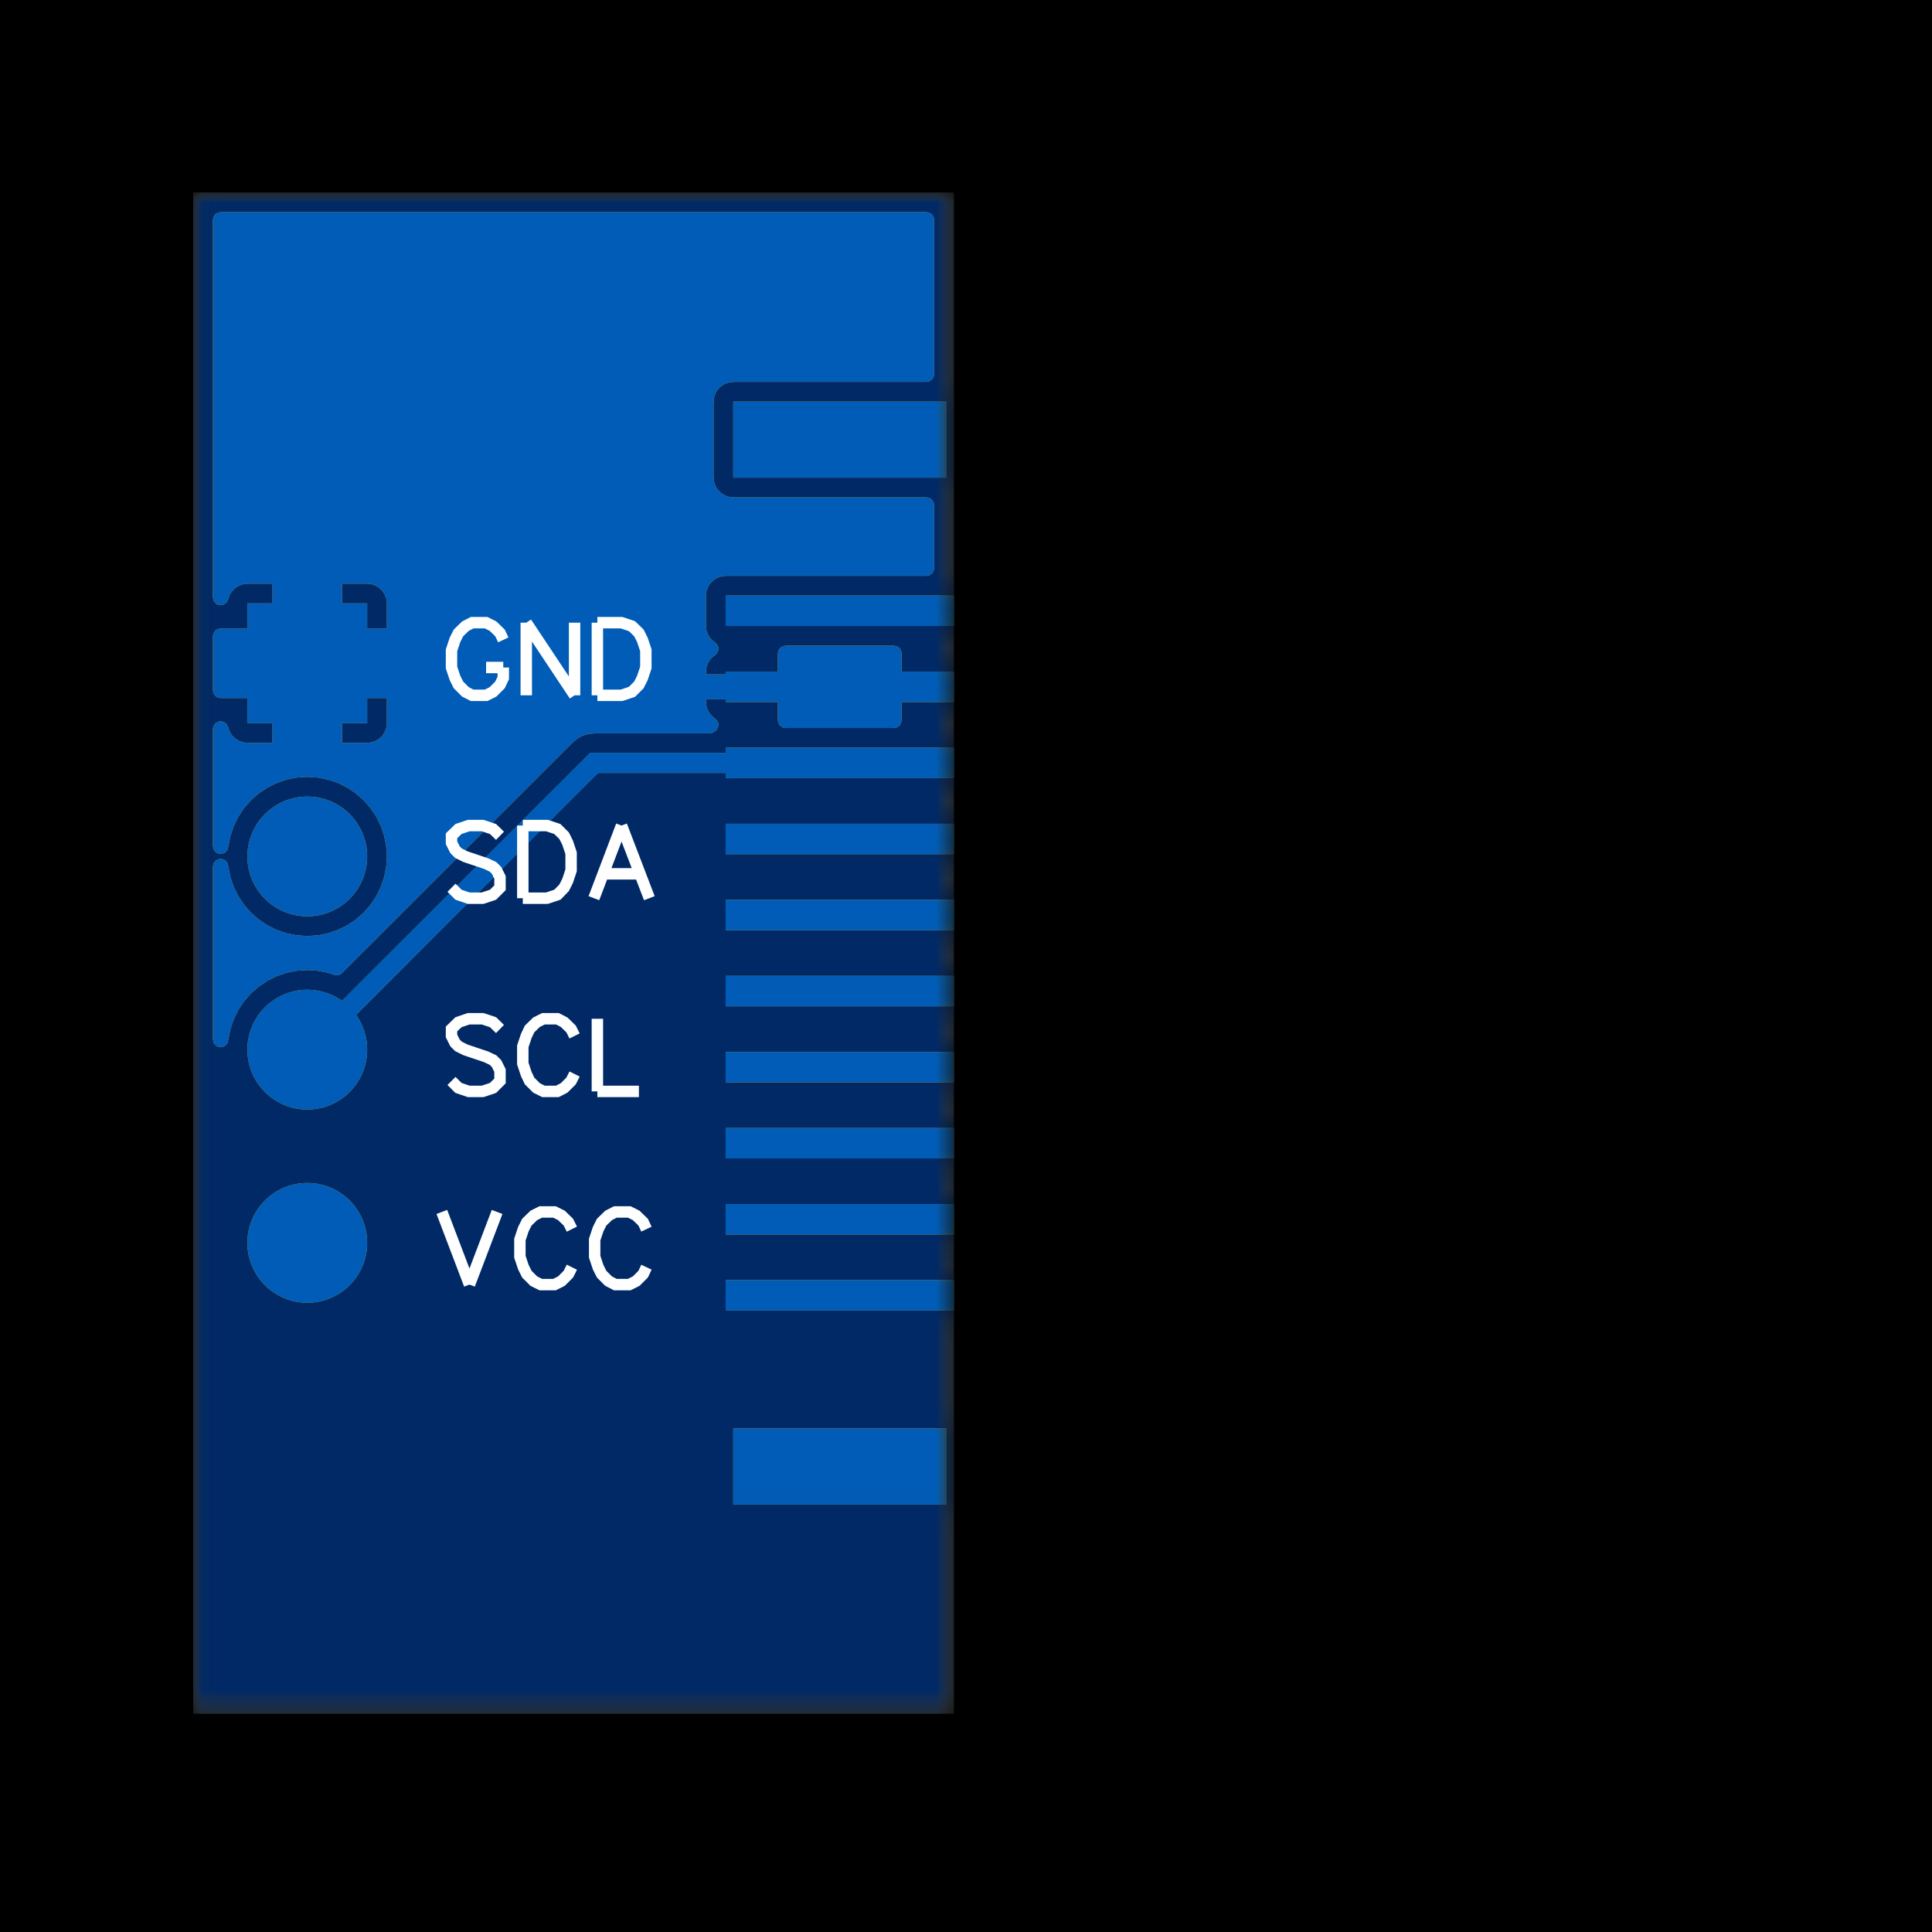 <?xml version="1.0" encoding="utf-8" standalone="no"?><svg xmlns="http://www.w3.org/2000/svg" xmlns:xlink="http://www.w3.org/1999/xlink" width="25.4mm" height="25.4mm" viewBox="4010 3360.8 100 100"><title>Photo View</title><rect x="4010" y="3360.8" width="100" height="100" fill="#000000" stroke="none"/><defs xmlns="http://www.w3.org/2000/svg" id="patterns"><pattern id="gridPattern" x="4000" y="3000" width="10" height="10" patternUnits="userSpaceOnUse"><rect id="gridCell" x="0" y="0" width="0.185" height="0.185" fill="#FFFFFF" stroke="none"/></pattern><pattern id="gridPattern2" x="4000.185" y="3000.185" width="10" height="10" patternUnits="userSpaceOnUse"><path id="gridCell2" d="M10 0V10H-10" fill="none" stroke="#FFFFFF" stroke-width="0.185" stroke-opacity="0.6"/></pattern><marker id="arrowOnStart" orient="auto" refY="0" refX="0" style="overflow:visible" markerUnits="strokeWidth"><path d="M 2,0 l 4,-2, 0,4 z" stroke-width="6"/></marker><marker id="arrowOnEnd" orient="auto" refY="0" refX="0" style="overflow:visible" markerUnits="strokeWidth"><path d="M -2,0 l -4,-2, 0,4 z" stroke-width="6"/></marker><marker id="arrowOnStartChrome" orient="auto" refY="0" refX="0" style="overflow:visible" markerUnits="strokeWidth"><path d="M 2,0 l 4,-2, 0,4 z" stroke-width="3" stroke="#FFFFFF"/></marker><marker id="arrowOnEndChrome" orient="auto" refY="0" refX="0" style="overflow:visible" markerUnits="strokeWidth"><path d="M -2,0 l -4,-2, 0,4 z" stroke-width="3" stroke="#FFFFFF"/></marker><svg id="icon-lock" title="Unlock" viewBox="0 0 20 20" height="20" width="20"><path stroke="#F0F" stroke-width="2" style="cursor:pointer;fill-opacity:.001;fill:#fff" d="M 5 7 C 5 -1 15 -1 15 7L1 7 1 19 19 19 19 7 15 7"/></svg><mask id="multiLayerMask" maskUnits="userSpaceOnUse" x="3968.4" y="3370.8" width="91.1" height="78.7"><path d="M4020 3449.5,4020 3370.76,4059.37 3370.76,4059.37 3449.5z" stroke="none" fill="white"/><g fill="black"><circle cx="4053.465" cy="3395.13" r="1.75" stroke-width="0"/><circle cx="4053.465" cy="3405.13" r="1.75" stroke-width="0"/><circle cx="4053.465" cy="3415.13" r="1.75" stroke-width="0"/><circle cx="4053.465" cy="3425.13" r="1.75" stroke-width="0"/></g></mask><mask id="topBoardSolderMask" maskUnits="userSpaceOnUse" x="3968.4" y="3370.8" width="91.1" height="78.7"><path d="M4020 3449.5,4020 3370.76,4059.37 3370.76,4059.37 3449.5z" stroke="none" fill="white"/><g fill="black"><polygon points="4019.6 3395.57 4019.6 3393.19 4032.21 3393.19 4032.21 3395.57" stroke-width="0" c_etype="pad_outer"/><polygon points="4019.6 3399.51 4019.6 3397.13 4032.21 3397.13 4032.21 3399.51" stroke-width="0" c_etype="pad_outer"/><polygon points="4019.6 3403.44 4019.6 3401.07 4032.21 3401.07 4032.21 3403.44" stroke-width="0" c_etype="pad_outer"/><polygon points="4019.6 3407.38 4019.6 3405.01 4032.21 3405.01 4032.21 3407.38" stroke-width="0" c_etype="pad_outer"/><polygon points="4019.6 3411.32 4019.6 3408.94 4032.21 3408.94 4032.21 3411.32" stroke-width="0" c_etype="pad_outer"/><polygon points="4019.6 3415.25 4019.6 3412.88 4032.21 3412.88 4032.21 3415.25" stroke-width="0" c_etype="pad_outer"/><polygon points="4019.6 3419.19 4019.6 3416.82 4032.21 3416.82 4032.21 3419.19" stroke-width="0" c_etype="pad_outer"/><polygon points="4019.6 3423.13 4019.6 3420.75 4032.21 3420.75 4032.21 3423.13" stroke-width="0" c_etype="pad_outer"/><polygon points="4019.6 3427.07 4019.6 3424.69 4032.21 3424.69 4032.21 3427.07" stroke-width="0" c_etype="pad_outer"/><polygon points="4019.99 3385.92 4019.99 3381.19 4031.82 3381.19 4031.82 3385.92" stroke-width="0" c_etype="pad_outer"/><polygon points="4019.99 3439.07 4019.99 3434.34 4031.82 3434.34 4031.82 3439.07" stroke-width="0" c_etype="pad_outer"/><polygon points="4049.96 3398.63 4049.96 3391.63 4056.96 3391.63 4056.96 3398.63" stroke-width="0" c_etype="pad_outer"/><ellipse cx="4053.465" cy="3405.13" rx="3.5" ry="3.5" stroke-width="0" c_etype="pad_outer"/><ellipse cx="4053.465" cy="3415.13" rx="3.5" ry="3.5" stroke-width="0" c_etype="pad_outer"/><ellipse cx="4053.465" cy="3425.13" rx="3.5" ry="3.5" stroke-width="0" c_etype="pad_outer"/></g></mask><mask id="topSignalSolderMask" maskUnits="userSpaceOnUse" x="3968.4" y="3370.8" width="91.1" height="78.7"><path d="M4020 3449.5,4020 3370.76,4059.37 3370.76,4059.37 3449.5z" stroke="none" fill="white"/><g fill="black"><polygon points="4019.6 3395.57 4019.6 3393.19 4032.21 3393.19 4032.21 3395.57" stroke-width="0" c_etype="pad_outer"/><polygon points="4019.6 3399.51 4019.6 3397.13 4032.21 3397.13 4032.21 3399.51" stroke-width="0" c_etype="pad_outer"/><polygon points="4019.6 3403.44 4019.6 3401.07 4032.21 3401.07 4032.21 3403.44" stroke-width="0" c_etype="pad_outer"/><polygon points="4019.6 3407.38 4019.6 3405.01 4032.21 3405.01 4032.21 3407.38" stroke-width="0" c_etype="pad_outer"/><polygon points="4019.6 3411.32 4019.6 3408.94 4032.21 3408.94 4032.21 3411.32" stroke-width="0" c_etype="pad_outer"/><polygon points="4019.6 3415.25 4019.6 3412.88 4032.21 3412.88 4032.21 3415.25" stroke-width="0" c_etype="pad_outer"/><polygon points="4019.6 3419.19 4019.6 3416.82 4032.21 3416.82 4032.21 3419.19" stroke-width="0" c_etype="pad_outer"/><polygon points="4019.6 3423.13 4019.6 3420.75 4032.21 3420.75 4032.21 3423.13" stroke-width="0" c_etype="pad_outer"/><polygon points="4019.6 3427.07 4019.6 3424.69 4032.21 3424.69 4032.21 3427.07" stroke-width="0" c_etype="pad_outer"/><polygon points="4019.99 3385.92 4019.99 3381.19 4031.82 3381.19 4031.82 3385.92" stroke-width="0" c_etype="pad_outer"/><polygon points="4019.99 3439.07 4019.99 3434.34 4031.82 3434.34 4031.82 3439.07" stroke-width="0" c_etype="pad_outer"/><polygon points="4049.96 3398.63 4049.96 3391.63 4056.96 3391.63 4056.96 3398.63" stroke-width="0" c_etype="pad_outer"/><ellipse cx="4053.465" cy="3405.13" rx="3.5" ry="3.5" stroke-width="0" c_etype="pad_outer"/><ellipse cx="4053.465" cy="3415.13" rx="3.5" ry="3.5" stroke-width="0" c_etype="pad_outer"/><ellipse cx="4053.465" cy="3425.13" rx="3.5" ry="3.5" stroke-width="0" c_etype="pad_outer"/></g></mask><mask id="bottomBoardSolderMask" maskUnits="userSpaceOnUse" x="3968.4" y="3370.8" width="91.1" height="78.7"><path d="M4020 3449.5,4020 3370.76,4059.37 3370.76,4059.37 3449.5z" stroke="none" fill="white"/><g fill="black"><polygon points="4019.6 3393.6 4019.6 3391.23 4032.21 3391.23 4032.21 3393.6" stroke-width="0" c_etype="pad_outer"/><polygon points="4019.6 3397.54 4019.6 3395.16 4032.21 3395.16 4032.21 3397.54" stroke-width="0" c_etype="pad_outer"/><polygon points="4019.6 3401.47 4019.6 3399.1 4032.21 3399.1 4032.21 3401.47" stroke-width="0" c_etype="pad_outer"/><polygon points="4019.6 3405.41 4019.6 3403.04 4032.21 3403.04 4032.21 3405.41" stroke-width="0" c_etype="pad_outer"/><polygon points="4019.6 3409.35 4019.6 3406.97 4032.21 3406.97 4032.21 3409.35" stroke-width="0" c_etype="pad_outer"/><polygon points="4019.6 3413.29 4019.6 3410.91 4032.21 3410.91 4032.21 3413.29" stroke-width="0" c_etype="pad_outer"/><polygon points="4019.6 3417.22 4019.6 3414.85 4032.21 3414.85 4032.21 3417.22" stroke-width="0" c_etype="pad_outer"/><polygon points="4019.6 3421.16 4019.6 3418.79 4032.21 3418.79 4032.21 3421.16" stroke-width="0" c_etype="pad_outer"/><polygon points="4019.6 3425.1 4019.6 3422.72 4032.21 3422.72 4032.21 3425.1" stroke-width="0" c_etype="pad_outer"/><polygon points="4019.6 3429.03 4019.6 3426.66 4032.21 3426.66 4032.21 3429.03" stroke-width="0" c_etype="pad_outer"/><polygon points="4019.99 3385.92 4019.99 3381.19 4031.82 3381.19 4031.82 3385.92" stroke-width="0" c_etype="pad_outer"/><polygon points="4019.99 3439.07 4019.99 3434.34 4031.82 3434.34 4031.82 3439.07" stroke-width="0" c_etype="pad_outer"/><polygon points="4049.96 3398.63 4049.96 3391.63 4056.96 3391.63 4056.96 3398.63" stroke-width="0" c_etype="pad_outer"/><ellipse cx="4053.465" cy="3405.13" rx="3.5" ry="3.5" stroke-width="0" c_etype="pad_outer"/><ellipse cx="4053.465" cy="3415.13" rx="3.5" ry="3.5" stroke-width="0" c_etype="pad_outer"/><ellipse cx="4053.465" cy="3425.13" rx="3.5" ry="3.5" stroke-width="0" c_etype="pad_outer"/></g></mask><mask id="bottomSignalSolderMask" maskUnits="userSpaceOnUse" x="3968.4" y="3370.8" width="91.1" height="78.7"><path d="M4020 3449.5,4020 3370.76,4059.37 3370.76,4059.37 3449.5z" stroke="none" fill="white"/><g fill="black"><polygon points="4019.6 3393.6 4019.6 3391.23 4032.21 3391.23 4032.21 3393.6" stroke-width="0" c_etype="pad_outer"/><polygon points="4019.6 3397.54 4019.6 3395.16 4032.21 3395.16 4032.21 3397.54" stroke-width="0" c_etype="pad_outer"/><polygon points="4019.6 3401.47 4019.6 3399.1 4032.21 3399.1 4032.21 3401.47" stroke-width="0" c_etype="pad_outer"/><polygon points="4019.6 3405.41 4019.6 3403.04 4032.21 3403.04 4032.21 3405.41" stroke-width="0" c_etype="pad_outer"/><polygon points="4019.6 3409.35 4019.6 3406.97 4032.21 3406.97 4032.21 3409.35" stroke-width="0" c_etype="pad_outer"/><polygon points="4019.6 3413.29 4019.6 3410.91 4032.21 3410.91 4032.21 3413.29" stroke-width="0" c_etype="pad_outer"/><polygon points="4019.6 3417.22 4019.6 3414.85 4032.21 3414.85 4032.21 3417.22" stroke-width="0" c_etype="pad_outer"/><polygon points="4019.6 3421.16 4019.6 3418.79 4032.21 3418.79 4032.21 3421.16" stroke-width="0" c_etype="pad_outer"/><polygon points="4019.6 3425.1 4019.6 3422.72 4032.21 3422.72 4032.21 3425.1" stroke-width="0" c_etype="pad_outer"/><polygon points="4019.6 3429.03 4019.6 3426.66 4032.21 3426.66 4032.21 3429.03" stroke-width="0" c_etype="pad_outer"/><polygon points="4019.99 3385.92 4019.99 3381.19 4031.82 3381.19 4031.82 3385.92" stroke-width="0" c_etype="pad_outer"/><polygon points="4019.99 3439.07 4019.99 3434.34 4031.82 3434.34 4031.82 3439.07" stroke-width="0" c_etype="pad_outer"/><polygon points="4049.96 3398.63 4049.96 3391.63 4056.96 3391.63 4056.96 3398.63" stroke-width="0" c_etype="pad_outer"/><ellipse cx="4053.465" cy="3405.13" rx="3.5" ry="3.5" stroke-width="0" c_etype="pad_outer"/><ellipse cx="4053.465" cy="3415.13" rx="3.5" ry="3.5" stroke-width="0" c_etype="pad_outer"/><ellipse cx="4053.465" cy="3425.13" rx="3.5" ry="3.5" stroke-width="0" c_etype="pad_outer"/></g></mask></defs><g xmlns="http://www.w3.org/2000/svg" id="g1" mask="url(#multiLayerMask)" class="photoview" transform="matrix(-1, 0, 0, 1, 8079.37, 0)"><g id="layer_other" class="shapeBox"><path d="M4020 3449.5,4020 3370.76,4059.37 3370.76,4059.37 3449.5z" stroke="none" id="boardOutlineReal" fill="#80785F"/><path d="M4020 3449.5,4020 3370.76,4059.37 3370.76,4059.37 3449.5z" stroke="none" id="topBoardSolderReal" mask="url(#topBoardSolderMask)" fill="#002966" display="none"/><g id="topSignalReal" fill="#DCAA14" stroke="#DCAA14" display="none"><polyline points="4025.91 3394.38 4032.96 3394.38" stroke-width="1.024" c_shapetype="line" stroke-linecap="round" fill="none" layerid="1" net="" id="gge270_1" locked="0"/><polyline points="4025.91 3398.32 4046.65 3398.32 4053.47 3405.13" stroke-width="1.024" c_shapetype="line" stroke-linecap="round" fill="none" layerid="1" net="" id="gge272_1" locked="0"/><polyline points="4025.91 3398.32 4046.65 3398.32 4053.47 3405.13" stroke-width="1.024" c_shapetype="line" stroke-linecap="round" fill="none" layerid="1" net="" id="gge283_1" locked="0"/><polyline points="4032.96 3394.38 4036.47 3390.88 4057.42 3390.88 4058.12 3391.58 4058.12 3420.48 4053.47 3425.13" stroke-width="1.024" c_shapetype="line" stroke-linecap="round" fill="none" layerid="1" net="" id="gge271_1" locked="0"/><polyline points="4025.91 3398.32 4046.65 3398.32 4053.47 3405.13" stroke-width="1.024" c_shapetype="line" stroke-linecap="round" fill="none" layerid="1" net="" id="gge291_1" locked="0"/><g c_partid="part_pad" c_etype="pinpart" layerid="1" id="gge102_1" c_origin="4025.906,3394.382" net="" c_rotation="270" c_width="1.575" c_height="11.811"><polygon points="4031.811 3393.595 4031.811 3395.169 4020 3395.169 4020 3393.595" stroke-width="0"/></g><g c_partid="part_pad" c_etype="pinpart" layerid="1" id="gge107_1" c_origin="4025.906,3398.319" net="" c_rotation="270" c_width="1.575" c_height="11.811"><polygon points="4031.811 3397.532 4031.811 3399.106 4020 3399.106 4020 3397.532" stroke-width="0"/></g><g c_partid="part_pad" c_etype="pinpart" layerid="1" id="gge112_1" c_origin="4025.906,3402.256" net="" c_rotation="270" c_width="1.575" c_height="11.811"><polygon points="4031.811 3401.468 4031.811 3403.043 4020 3403.043 4020 3401.468" stroke-width="0"/></g><g c_partid="part_pad" c_etype="pinpart" layerid="1" id="gge117_1" c_origin="4025.906,3406.193" net="" c_rotation="270" c_width="1.575" c_height="11.811"><polygon points="4031.811 3405.405 4031.811 3406.98 4020 3406.98 4020 3405.405" stroke-width="0"/></g><g c_partid="part_pad" c_etype="pinpart" layerid="1" id="gge122_1" c_origin="4025.906,3410.13" net="" c_rotation="270" c_width="1.575" c_height="11.811"><polygon points="4031.811 3409.343 4031.811 3410.917 4020 3410.917 4020 3409.343" stroke-width="0"/></g><g c_partid="part_pad" c_etype="pinpart" layerid="1" id="gge127_1" c_origin="4025.906,3414.067" net="" c_rotation="270" c_width="1.575" c_height="11.811"><polygon points="4031.811 3413.28 4031.811 3414.854 4020 3414.854 4020 3413.28" stroke-width="0"/></g><g c_partid="part_pad" c_etype="pinpart" layerid="1" id="gge132_1" c_origin="4025.906,3418.004" net="" c_rotation="270" c_width="1.575" c_height="11.811"><polygon points="4031.811 3417.216 4031.811 3418.791 4020 3418.791 4020 3417.216" stroke-width="0"/></g><g c_partid="part_pad" c_etype="pinpart" layerid="1" id="gge137_1" c_origin="4025.906,3421.941" net="" c_rotation="270" c_width="1.575" c_height="11.811"><polygon points="4031.811 3421.153 4031.811 3422.728 4020 3422.728 4020 3421.153" stroke-width="0"/></g><g c_partid="part_pad" c_etype="pinpart" layerid="1" id="gge142_1" c_origin="4025.906,3425.878" net="" c_rotation="270" c_width="1.575" c_height="11.811"><polygon points="4031.811 3425.09 4031.811 3426.665 4020 3426.665 4020 3425.09" stroke-width="0"/></g><g c_partid="part_pad" c_etype="pinpart" layerid="1" id="gge147_1" c_origin="4025.906,3383.555" net="" c_rotation="270" c_width="3.937" c_height="11.024"><polygon points="4031.417 3381.587 4031.417 3385.524 4020.394 3385.524 4020.394 3381.587" stroke-width="0"/></g><g c_partid="part_pad" c_etype="pinpart" layerid="1" id="gge152_1" c_origin="4025.906,3436.705" net="" c_rotation="270" c_width="3.937" c_height="11.024"><polygon points="4031.417 3434.736 4031.417 3438.673 4020.394 3438.673 4020.394 3434.736" stroke-width="0"/></g><g c_partid="part_pad" c_etype="pinpart" layerid="11" id="gge9_11" c_origin="4053.465,3395.13" net="" c_rotation="270" c_width="6.2" c_height="6.2"><polygon points="4056.565 3392.03 4056.565 3398.23 4050.365 3398.23 4050.365 3392.03" stroke-width="0" c_etype="pad_shell"/></g><g c_partid="part_pad" c_etype="pinpart" layerid="11" id="gge14_11" c_origin="4053.465,3405.13" net="" c_rotation="270" c_width="6.2" c_height="6.2"><ellipse cx="4053.465" cy="3405.13" rx="3.1" ry="3.1" stroke-width="0" c_etype="pad_shell"/></g><g c_partid="part_pad" c_etype="pinpart" layerid="11" id="gge19_11" c_origin="4053.465,3415.13" net="" c_rotation="270" c_width="6.2" c_height="6.2"><ellipse cx="4053.465" cy="3415.13" rx="3.1" ry="3.1" stroke-width="0" c_etype="pad_shell"/></g><g c_partid="part_pad" c_etype="pinpart" layerid="11" id="gge24_11" c_origin="4053.465,3425.13" net="" c_rotation="270" c_width="6.2" c_height="6.2"><ellipse cx="4053.465" cy="3425.13" rx="3.1" ry="3.1" stroke-width="0" c_etype="pad_shell"/></g></g><g id="topSignalSolderReal" mask="url(#topSignalSolderMask)" fill="#005CB6" stroke="#005CB6" display="none"><polyline points="4025.91 3394.38 4032.96 3394.38" stroke-width="1.024" c_shapetype="line" stroke-linecap="round" fill="none" layerid="1" net="" id="gge270_1" locked="0"/><polyline points="4025.91 3398.32 4046.65 3398.32 4053.47 3405.13" stroke-width="1.024" c_shapetype="line" stroke-linecap="round" fill="none" layerid="1" net="" id="gge272_1" locked="0"/><polyline points="4025.91 3398.32 4046.65 3398.32 4053.47 3405.13" stroke-width="1.024" c_shapetype="line" stroke-linecap="round" fill="none" layerid="1" net="" id="gge283_1" locked="0"/><polyline points="4032.96 3394.38 4036.47 3390.88 4057.42 3390.88 4058.12 3391.58 4058.12 3420.48 4053.47 3425.13" stroke-width="1.024" c_shapetype="line" stroke-linecap="round" fill="none" layerid="1" net="" id="gge271_1" locked="0"/><polyline points="4025.91 3398.32 4046.65 3398.32 4053.47 3405.13" stroke-width="1.024" c_shapetype="line" stroke-linecap="round" fill="none" layerid="1" net="" id="gge291_1" locked="0"/><g c_partid="part_pad" c_etype="pinpart" layerid="1" id="gge102_1" c_origin="4025.906,3394.382" net="" c_rotation="270" c_width="1.575" c_height="11.811"><polygon points="4031.811 3393.595 4031.811 3395.169 4020 3395.169 4020 3393.595" stroke-width="0"/></g><g c_partid="part_pad" c_etype="pinpart" layerid="1" id="gge107_1" c_origin="4025.906,3398.319" net="" c_rotation="270" c_width="1.575" c_height="11.811"><polygon points="4031.811 3397.532 4031.811 3399.106 4020 3399.106 4020 3397.532" stroke-width="0"/></g><g c_partid="part_pad" c_etype="pinpart" layerid="1" id="gge112_1" c_origin="4025.906,3402.256" net="" c_rotation="270" c_width="1.575" c_height="11.811"><polygon points="4031.811 3401.468 4031.811 3403.043 4020 3403.043 4020 3401.468" stroke-width="0"/></g><g c_partid="part_pad" c_etype="pinpart" layerid="1" id="gge117_1" c_origin="4025.906,3406.193" net="" c_rotation="270" c_width="1.575" c_height="11.811"><polygon points="4031.811 3405.405 4031.811 3406.98 4020 3406.98 4020 3405.405" stroke-width="0"/></g><g c_partid="part_pad" c_etype="pinpart" layerid="1" id="gge122_1" c_origin="4025.906,3410.13" net="" c_rotation="270" c_width="1.575" c_height="11.811"><polygon points="4031.811 3409.343 4031.811 3410.917 4020 3410.917 4020 3409.343" stroke-width="0"/></g><g c_partid="part_pad" c_etype="pinpart" layerid="1" id="gge127_1" c_origin="4025.906,3414.067" net="" c_rotation="270" c_width="1.575" c_height="11.811"><polygon points="4031.811 3413.28 4031.811 3414.854 4020 3414.854 4020 3413.28" stroke-width="0"/></g><g c_partid="part_pad" c_etype="pinpart" layerid="1" id="gge132_1" c_origin="4025.906,3418.004" net="" c_rotation="270" c_width="1.575" c_height="11.811"><polygon points="4031.811 3417.216 4031.811 3418.791 4020 3418.791 4020 3417.216" stroke-width="0"/></g><g c_partid="part_pad" c_etype="pinpart" layerid="1" id="gge137_1" c_origin="4025.906,3421.941" net="" c_rotation="270" c_width="1.575" c_height="11.811"><polygon points="4031.811 3421.153 4031.811 3422.728 4020 3422.728 4020 3421.153" stroke-width="0"/></g><g c_partid="part_pad" c_etype="pinpart" layerid="1" id="gge142_1" c_origin="4025.906,3425.878" net="" c_rotation="270" c_width="1.575" c_height="11.811"><polygon points="4031.811 3425.09 4031.811 3426.665 4020 3426.665 4020 3425.09" stroke-width="0"/></g><g c_partid="part_pad" c_etype="pinpart" layerid="1" id="gge147_1" c_origin="4025.906,3383.555" net="" c_rotation="270" c_width="3.937" c_height="11.024"><polygon points="4031.417 3381.587 4031.417 3385.524 4020.394 3385.524 4020.394 3381.587" stroke-width="0"/></g><g c_partid="part_pad" c_etype="pinpart" layerid="1" id="gge152_1" c_origin="4025.906,3436.705" net="" c_rotation="270" c_width="3.937" c_height="11.024"><polygon points="4031.417 3434.736 4031.417 3438.673 4020.394 3438.673 4020.394 3434.736" stroke-width="0"/></g><g c_partid="part_pad" c_etype="pinpart" layerid="11" id="gge9_11" c_origin="4053.465,3395.13" net="" c_rotation="270" c_width="6.2" c_height="6.2"><polygon points="4056.565 3392.03 4056.565 3398.23 4050.365 3398.23 4050.365 3392.03" stroke-width="0" c_etype="pad_shell"/></g><g c_partid="part_pad" c_etype="pinpart" layerid="11" id="gge14_11" c_origin="4053.465,3405.13" net="" c_rotation="270" c_width="6.2" c_height="6.2"><ellipse cx="4053.465" cy="3405.13" rx="3.1" ry="3.1" stroke-width="0" c_etype="pad_shell"/></g><g c_partid="part_pad" c_etype="pinpart" layerid="11" id="gge19_11" c_origin="4053.465,3415.13" net="" c_rotation="270" c_width="6.2" c_height="6.2"><ellipse cx="4053.465" cy="3415.13" rx="3.1" ry="3.1" stroke-width="0" c_etype="pad_shell"/></g><g c_partid="part_pad" c_etype="pinpart" layerid="11" id="gge24_11" c_origin="4053.465,3425.13" net="" c_rotation="270" c_width="6.2" c_height="6.2"><ellipse cx="4053.465" cy="3425.13" rx="3.1" ry="3.1" stroke-width="0" c_etype="pad_shell"/></g></g><g id="topSilkLayer" fill="#FFFFFF" stroke="#FFFFFF" display="none"><g c_partid="part_pcbtext" c_etype="pinpart" c_origin="4036,3427.5" c_rotation="0" c_mirror="0" id="gge266_3" locked="0" layerid="3" c_shapetype="group"><path c_fontsize="3.937" c_fontfamily="" c_text="VCC" d="M 4036 3423.53 L 4037.43 3427.29 M 4038.86 3423.53 L 4037.43 3427.29 M 4042.73 3424.42 L 4042.55 3424.06 L 4042.19 3423.71 L 4041.83 3423.53 L 4041.12 3423.53 L 4040.76 3423.71 L 4040.4 3424.06 L 4040.22 3424.42 L 4040.04 3424.96 L 4040.04 3425.85 L 4040.22 3426.39 L 4040.4 3426.75 L 4040.76 3427.11 L 4041.12 3427.29 L 4041.83 3427.29 L 4042.19 3427.11 L 4042.55 3426.75 L 4042.73 3426.39 M 4046.59 3424.42 L 4046.42 3424.06 L 4046.06 3423.71 L 4045.7 3423.53 L 4044.98 3423.53 L 4044.63 3423.71 L 4044.27 3424.06 L 4044.09 3424.42 L 4043.91 3424.96 L 4043.91 3425.85 L 4044.09 3426.39 L 4044.27 3426.75 L 4044.63 3427.11 L 4044.98 3427.29 L 4045.7 3427.29 L 4046.06 3427.11 L 4046.42 3426.75 L 4046.59 3426.39" fill="none" stroke-width="0.591"/></g><g c_partid="part_pcbtext" c_etype="pinpart" c_origin="4036.5,3417.5" c_rotation="0" c_mirror="0" id="gge265_3" locked="0" layerid="3" c_shapetype="group"><path c_fontsize="3.937" c_fontfamily="" c_text="SCL" d="M 4039.01 3414.06 L 4038.65 3413.71 L 4038.11 3413.53 L 4037.39 3413.53 L 4036.86 3413.71 L 4036.5 3414.06 L 4036.5 3414.42 L 4036.68 3414.78 L 4036.86 3414.96 L 4037.22 3415.14 L 4038.29 3415.5 L 4038.65 3415.67 L 4038.83 3415.85 L 4039.01 3416.21 L 4039.01 3416.75 L 4038.65 3417.11 L 4038.11 3417.29 L 4037.39 3417.29 L 4036.86 3417.11 L 4036.5 3416.75 M 4042.87 3414.42 L 4042.69 3414.06 L 4042.33 3413.71 L 4041.98 3413.53 L 4041.26 3413.53 L 4040.9 3413.71 L 4040.54 3414.06 L 4040.37 3414.42 L 4040.19 3414.96 L 4040.19 3415.85 L 4040.37 3416.39 L 4040.54 3416.75 L 4040.9 3417.11 L 4041.26 3417.29 L 4041.98 3417.29 L 4042.33 3417.11 L 4042.69 3416.75 L 4042.87 3416.39 M 4044.05 3413.53 L 4044.05 3417.29 M 4044.05 3417.29 L 4046.2 3417.29" fill="none" stroke-width="0.591"/></g><g c_partid="part_pcbtext" c_etype="pinpart" c_origin="4036,3407.5" c_rotation="0" c_mirror="0" id="gge264_3" locked="0" layerid="3" c_shapetype="group"><path c_fontsize="3.937" c_fontfamily="" c_text="SDA" d="M 4038.51 3404.06 L 4038.15 3403.71 L 4037.61 3403.53 L 4036.89 3403.53 L 4036.36 3403.71 L 4036 3404.06 L 4036 3404.42 L 4036.18 3404.78 L 4036.36 3404.96 L 4036.72 3405.14 L 4037.79 3405.5 L 4038.15 3405.67 L 4038.33 3405.85 L 4038.51 3406.21 L 4038.51 3406.75 L 4038.15 3407.11 L 4037.61 3407.29 L 4036.89 3407.29 L 4036.36 3407.11 L 4036 3406.75 M 4039.69 3403.53 L 4039.69 3407.29 M 4039.69 3403.53 L 4040.94 3403.53 L 4041.48 3403.71 L 4041.83 3404.06 L 4042.01 3404.42 L 4042.19 3404.96 L 4042.19 3405.85 L 4042.01 3406.39 L 4041.83 3406.75 L 4041.48 3407.11 L 4040.94 3407.29 L 4039.69 3407.29 M 4044.8 3403.53 L 4043.37 3407.29 M 4044.8 3403.53 L 4046.24 3407.29 M 4043.91 3406.03 L 4045.7 3406.03" fill="none" stroke-width="0.591"/></g><g c_partid="part_pcbtext" c_etype="pinpart" c_origin="4036,3397" c_rotation="0" c_mirror="0" id="gge263_3" locked="0" layerid="3" c_shapetype="group"><path c_fontsize="3.937" c_fontfamily="" c_text="GND" d="M 4038.68 3393.92 L 4038.51 3393.56 L 4038.15 3393.21 L 4037.79 3393.03 L 4037.07 3393.03 L 4036.72 3393.21 L 4036.36 3393.56 L 4036.18 3393.92 L 4036 3394.46 L 4036 3395.35 L 4036.18 3395.89 L 4036.36 3396.25 L 4036.72 3396.61 L 4037.07 3396.79 L 4037.79 3396.79 L 4038.15 3396.61 L 4038.51 3396.25 L 4038.68 3395.89 L 4038.68 3395.35 M 4037.79 3395.35 L 4038.68 3395.35 M 4039.87 3393.03 L 4039.87 3396.79 M 4039.87 3393.03 L 4042.37 3396.79 M 4042.37 3393.03 L 4042.37 3396.79 M 4043.55 3393.03 L 4043.55 3396.79 M 4043.55 3393.03 L 4044.8 3393.03 L 4045.34 3393.21 L 4045.7 3393.56 L 4045.88 3393.92 L 4046.06 3394.46 L 4046.06 3395.35 L 4045.88 3395.89 L 4045.7 3396.25 L 4045.34 3396.61 L 4044.8 3396.79 L 4043.55 3396.79" fill="none" stroke-width="0.591"/></g><g c_partid="part_pcbtext" c_etype="" c_origin="4069.815,3493.91" c_rotation="90" c_mirror="0" id="gge3_3" locked="0" layerid="3" c_shapetype="group" display="none"><path c_fontsize="4.5" c_fontfamily="" c_text="Header-Female-2.54_1x4" d="M 4065.275 3493.91 L 4069.565 3493.91 M 4065.275 3491.05 L 4069.565 3491.05 M 4067.315 3493.91 L 4067.315 3491.05 M 4067.935 3489.7 L 4067.935 3487.24 L 4067.525 3487.24 L 4067.115 3487.45 L 4066.915 3487.65 L 4066.705 3488.06 L 4066.705 3488.67 L 4066.915 3489.08 L 4067.315 3489.49 L 4067.935 3489.7 L 4068.345 3489.7 L 4068.955 3489.49 L 4069.365 3489.08 L 4069.565 3488.67 L 4069.565 3488.06 L 4069.365 3487.65 L 4068.955 3487.24 M 4066.705 3483.44 L 4069.565 3483.44 M 4067.315 3483.44 L 4066.915 3483.85 L 4066.705 3484.26 L 4066.705 3484.87 L 4066.915 3485.28 L 4067.315 3485.69 L 4067.935 3485.89 L 4068.345 3485.89 L 4068.955 3485.69 L 4069.365 3485.28 L 4069.565 3484.87 L 4069.565 3484.26 L 4069.365 3483.85 L 4068.955 3483.44 M 4065.275 3479.63 L 4069.565 3479.63 M 4067.315 3479.63 L 4066.915 3480.04 L 4066.705 3480.45 L 4066.705 3481.06 L 4066.915 3481.47 L 4067.315 3481.88 L 4067.935 3482.09 L 4068.345 3482.09 L 4068.955 3481.88 L 4069.365 3481.47 L 4069.565 3481.06 L 4069.565 3480.45 L 4069.365 3480.04 L 4068.955 3479.63 M 4067.935 3478.28 L 4067.935 3475.83 L 4067.525 3475.83 L 4067.115 3476.03 L 4066.915 3476.24 L 4066.705 3476.65 L 4066.705 3477.26 L 4066.915 3477.67 L 4067.315 3478.08 L 4067.935 3478.28 L 4068.345 3478.28 L 4068.955 3478.08 L 4069.365 3477.67 L 4069.565 3477.26 L 4069.565 3476.65 L 4069.365 3476.24 L 4068.955 3475.83 M 4066.705 3474.48 L 4069.565 3474.48 M 4067.935 3474.48 L 4067.315 3474.27 L 4066.915 3473.86 L 4066.705 3473.46 L 4066.705 3472.84 M 4067.725 3471.49 L 4067.725 3467.81 M 4065.275 3466.46 L 4069.565 3466.46 M 4065.275 3466.46 L 4065.275 3463.8 M 4067.315 3466.46 L 4067.315 3464.82 M 4067.935 3462.45 L 4067.935 3460 L 4067.525 3460 L 4067.115 3460.2 L 4066.915 3460.41 L 4066.705 3460.81 L 4066.705 3461.43 L 4066.915 3461.84 L 4067.315 3462.25 L 4067.935 3462.45 L 4068.345 3462.45 L 4068.955 3462.25 L 4069.365 3461.84 L 4069.565 3461.43 L 4069.565 3460.81 L 4069.365 3460.41 L 4068.955 3460 M 4066.705 3458.65 L 4069.565 3458.65 M 4067.525 3458.65 L 4066.915 3458.03 L 4066.705 3457.62 L 4066.705 3457.01 L 4066.915 3456.6 L 4067.525 3456.4 L 4069.565 3456.4 M 4067.525 3456.4 L 4066.915 3455.78 L 4066.705 3455.37 L 4066.705 3454.76 L 4066.915 3454.35 L 4067.525 3454.15 L 4069.565 3454.15 M 4066.705 3450.34 L 4069.565 3450.34 M 4067.315 3450.34 L 4066.915 3450.75 L 4066.705 3451.16 L 4066.705 3451.77 L 4066.915 3452.18 L 4067.315 3452.59 L 4067.935 3452.8 L 4068.345 3452.8 L 4068.955 3452.59 L 4069.365 3452.18 L 4069.565 3451.77 L 4069.565 3451.16 L 4069.365 3450.75 L 4068.955 3450.34 M 4065.275 3448.99 L 4069.565 3448.99 M 4067.935 3447.64 L 4067.935 3445.19 L 4067.525 3445.19 L 4067.115 3445.39 L 4066.915 3445.6 L 4066.705 3446.01 L 4066.705 3446.62 L 4066.915 3447.03 L 4067.315 3447.44 L 4067.935 3447.64 L 4068.345 3447.64 L 4068.955 3447.44 L 4069.365 3447.03 L 4069.565 3446.62 L 4069.565 3446.01 L 4069.365 3445.6 L 4068.955 3445.19 M 4067.725 3443.84 L 4067.725 3440.16 M 4066.295 3438.6 L 4066.095 3438.6 L 4065.685 3438.4 L 4065.475 3438.19 L 4065.275 3437.78 L 4065.275 3436.96 L 4065.475 3436.56 L 4065.685 3436.35 L 4066.095 3436.15 L 4066.505 3436.15 L 4066.915 3436.35 L 4067.525 3436.76 L 4069.565 3438.81 L 4069.565 3435.94 M 4068.545 3434.39 L 4068.755 3434.59 L 4068.955 3434.39 L 4068.755 3434.18 L 4068.545 3434.39 M 4065.275 3430.38 L 4065.275 3432.42 L 4067.115 3432.63 L 4066.915 3432.42 L 4066.705 3431.81 L 4066.705 3431.2 L 4066.915 3430.58 L 4067.315 3430.17 L 4067.935 3429.97 L 4068.345 3429.97 L 4068.955 3430.17 L 4069.365 3430.58 L 4069.565 3431.2 L 4069.565 3431.81 L 4069.365 3432.42 L 4069.165 3432.63 L 4068.755 3432.83 M 4065.275 3426.57 L 4068.135 3428.62 L 4068.135 3425.55 M 4065.275 3426.57 L 4069.565 3426.57 M 4071.005 3424.2 L 4071.005 3420.52 M 4066.095 3419.17 L 4065.885 3418.76 L 4065.275 3418.15 L 4069.565 3418.15 M 4066.705 3416.8 L 4069.565 3414.55 M 4066.705 3414.55 L 4069.565 3416.8 M 4065.275 3411.15 L 4068.135 3413.2 L 4068.135 3410.13 M 4065.275 3411.15 L 4069.565 3411.15" fill="none" stroke-width="0.6" c_note="note_name" style=""/></g><g c_partid="part_pcbtext" c_etype="" c_origin="4049.965,3437.13" c_rotation="0" c_mirror="0" id="gge5_3" locked="0" layerid="3" c_shapetype="group"><path c_fontsize="4.5" c_fontfamily="" c_text="J2" d="M 4052.015 3432.59 L 4052.015 3435.86 L 4051.805 3436.48 L 4051.605 3436.68 L 4051.195 3436.88 L 4050.785 3436.88 L 4050.375 3436.68 L 4050.165 3436.48 L 4049.965 3435.86 L 4049.965 3435.45 M 4053.565 3433.61 L 4053.565 3433.41 L 4053.765 3433 L 4053.975 3432.79 L 4054.385 3432.59 L 4055.205 3432.59 L 4055.615 3432.79 L 4055.815 3433 L 4056.015 3433.41 L 4056.015 3433.82 L 4055.815 3434.23 L 4055.405 3434.84 L 4053.365 3436.88 L 4056.225 3436.88" fill="none" stroke-width="0.6" c_note="note_pre" style=""/></g><g c_partid="part_pcbtext" c_etype="" c_origin="4044.652,3440.834" c_rotation="90" c_mirror="0" id="gge31_3" locked="0" layerid="3" c_shapetype="group" display="none"><path c_fontsize="4.5" c_fontfamily="" c_text="HDMI 19PM" d="M 4040.112 3440.834 L 4044.402 3440.834 M 4040.112 3437.974 L 4044.402 3437.974 M 4042.152 3440.834 L 4042.152 3437.974 M 4040.112 3436.624 L 4044.402 3436.624 M 4040.112 3436.624 L 4040.112 3435.184 L 4040.312 3434.574 L 4040.722 3434.164 L 4041.132 3433.964 L 4041.752 3433.754 L 4042.772 3433.754 L 4043.382 3433.964 L 4043.792 3434.164 L 4044.202 3434.574 L 4044.402 3435.184 L 4044.402 3436.624 M 4040.112 3432.404 L 4044.402 3432.404 M 4040.112 3432.404 L 4044.402 3430.774 M 4040.112 3429.134 L 4044.402 3430.774 M 4040.112 3429.134 L 4044.402 3429.134 M 4040.112 3427.784 L 4044.402 3427.784 M 4040.932 3423.284 L 4040.722 3422.874 L 4040.112 3422.264 L 4044.402 3422.264 M 4041.542 3418.254 L 4042.152 3418.454 L 4042.562 3418.864 L 4042.772 3419.484 L 4042.772 3419.684 L 4042.562 3420.294 L 4042.152 3420.704 L 4041.542 3420.914 L 4041.342 3420.914 L 4040.722 3420.704 L 4040.312 3420.294 L 4040.112 3419.684 L 4040.112 3419.484 L 4040.312 3418.864 L 4040.722 3418.454 L 4041.542 3418.254 L 4042.562 3418.254 L 4043.592 3418.454 L 4044.202 3418.864 L 4044.402 3419.484 L 4044.402 3419.884 L 4044.202 3420.504 L 4043.792 3420.704 M 4040.112 3416.904 L 4044.402 3416.904 M 4040.112 3416.904 L 4040.112 3415.064 L 4040.312 3414.444 L 4040.522 3414.244 L 4040.932 3414.034 L 4041.542 3414.034 L 4041.952 3414.244 L 4042.152 3414.444 L 4042.362 3415.064 L 4042.362 3416.904 M 4040.112 3412.684 L 4044.402 3412.684 M 4040.112 3412.684 L 4044.402 3411.054 M 4040.112 3409.414 L 4044.402 3411.054 M 4040.112 3409.414 L 4044.402 3409.414" fill="none" stroke-width="0.6" c_note="note_name" style=""/></g><g c_partid="part_pcbtext" c_etype="" c_origin="4023.406,3445.5" c_rotation="0" c_mirror="0" id="gge33_3" locked="0" layerid="3" c_shapetype="group"><path c_fontsize="4.5" c_fontfamily="" c_text="J1" d="M 4025.456 3440.96 L 4025.456 3444.23 L 4025.245 3444.85 L 4025.046 3445.05 L 4024.635 3445.25 L 4024.226 3445.25 L 4023.816 3445.05 L 4023.606 3444.85 L 4023.405 3444.23 L 4023.405 3443.82 M 4026.805 3441.78 L 4027.206 3441.57 L 4027.825 3440.96 L 4027.825 3445.25" fill="none" stroke-width="0.6" c_note="note_pre" style=""/></g><polyline points="4058.465 3430.13 4048.465 3430.13 4048.465 3390.13 4058.465 3390.13 4058.465 3397.63" stroke-width="0.8" c_shapetype="line" stroke-linecap="round" fill="none" layerid="3" net="" id="gge7_3" locked="0"/><polyline points="4058.465 3430.13 4058.465 3397.63" stroke-width="0.799" c_shapetype="line" stroke-linecap="round" fill="none" layerid="3" net="" id="gge8_3" locked="0"/><polyline points="4005.405 3382.63 4005.405 3437.63" stroke-width="1" c_shapetype="line" stroke-linecap="round" fill="none" layerid="3" net="" id="gge35_3" locked="0"/><polyline points="4018.405 3410.13 3968.405 3410.13" stroke-width="1" c_shapetype="line" stroke-linecap="round" fill="none" layerid="3" net="" id="gge36_3" locked="0"/><polyline points="4018.905 3382.571 4018.905 3437.689 3968.511 3437.689 3968.511 3382.571 4018.905 3382.571" stroke-width="1" c_shapetype="line" stroke-linecap="round" fill="none" layerid="3" net="" id="gge37_3" locked="0"/><polyline points="4014.155 3391.13 4014.155 3399.13 4010.655 3399.13 4010.655 3391.13 4014.155 3391.13" stroke-width="1" c_shapetype="line" stroke-linecap="round" fill="none" layerid="3" net="" id="gge38_3" locked="0"/><polyline points="4014.155 3421.13 4014.155 3429.13 4010.655 3429.13 4010.655 3421.13 4014.155 3421.13" stroke-width="1" c_shapetype="line" stroke-linecap="round" fill="none" layerid="3" net="" id="gge39_3" locked="0"/><polyline points="3989.156 3397.13 3989.156 3403.13 3982.656 3403.13 3982.656 3397.13 3989.156 3397.13" stroke-width="1" c_shapetype="line" stroke-linecap="round" fill="none" layerid="3" net="" id="gge40_3" locked="0"/><polyline points="3989.156 3417.13 3989.156 3423.13 3982.656 3423.13 3982.656 3417.13 3989.156 3417.13" stroke-width="1" c_shapetype="line" stroke-linecap="round" fill="none" layerid="3" net="" id="gge41_3" locked="0"/></g><path d="M4020 3449.5,4020 3370.76,4059.37 3370.76,4059.37 3449.5z" stroke="none" id="bottomBoardSolderReal" mask="url(#bottomBoardSolderMask)" fill="#002966"/><g id="bottomSignalReal" fill="#DCAA14" stroke="#DCAA14"><path d="M 4058.05 3414.991 L 4057.876 3414.997 4057.716 3414.928 4057.6 3414.797 4057.548 3414.592 4057.443 3414.064 4057.27 3413.554 4057.032 3413.07 4056.733 3412.622 4056.377 3412.217 4055.972 3411.862 4055.524 3411.563 4055.041 3411.324 4054.531 3411.151 4054.002 3411.046 4053.465 3411.011 4052.927 3411.046 4052.398 3411.151 4052.079 3411.259 4051.933 3411.28 4051.79 3411.247 4051.668 3411.164 4039.717 3399.22 4039.47 3399.018 4039.205 3398.877 4038.918 3398.79 4038.6 3398.758 4032.646 3398.758 4032.535 3398.743 4032.371 3398.658 4032.255 3398.547 4032.192 3398.399 4032.192 3398.239 4032.255 3398.091 4032.371 3397.98 4032.445 3397.933 4032.606 3397.772 4032.728 3397.579 4032.803 3397.364 4032.831 3397.115 4032.831 3396.994 4029.108 3396.994 4029.108 3398.08 4029.078 3398.233 4028.991 3398.363 4028.861 3398.45 4028.708 3398.48 4023.103 3398.48 4022.95 3398.45 4022.82 3398.363 4022.733 3398.233 4022.703 3398.08 4022.703 3396.994 4021.42 3396.994 4021.267 3396.964 4021.137 3396.877 4021.05 3396.747 4021.02 3396.594 4021.02 3396.107 4021.05 3395.954 4021.137 3395.824 4021.267 3395.737 4021.42 3395.707 4022.703 3395.707 4022.703 3394.621 4022.733 3394.468 4022.82 3394.338 4022.95 3394.251 4023.103 3394.221 4028.708 3394.221 4028.861 3394.251 4028.991 3394.338 4029.078 3394.468 4029.108 3394.621 4029.108 3395.707 4032.831 3395.707 4032.831 3395.586 4032.803 3395.337 4032.728 3395.122 4032.606 3394.929 4032.445 3394.768 4032.371 3394.721 4032.255 3394.61 4032.192 3394.462 4032.192 3394.302 4032.255 3394.154 4032.371 3394.043 4032.445 3393.996 4032.606 3393.835 4032.728 3393.642 4032.803 3393.427 4032.831 3393.178 4032.831 3391.649 4032.803 3391.4 4032.728 3391.185 4032.606 3390.992 4032.445 3390.831 4032.252 3390.709 4032.037 3390.634 4031.789 3390.606 4021.42 3390.606 4021.267 3390.576 4021.137 3390.489 4021.05 3390.359 4021.02 3390.206 4021.02 3386.943 4021.05 3386.79 4021.137 3386.661 4021.267 3386.574 4021.42 3386.544 4031.394 3386.544 4031.643 3386.515 4031.858 3386.44 4032.051 3386.319 4032.212 3386.158 4032.334 3385.965 4032.409 3385.75 4032.437 3385.501 4032.437 3381.609 4032.409 3381.36 4032.334 3381.145 4032.212 3380.952 4032.051 3380.791 4031.858 3380.67 4031.643 3380.595 4031.394 3380.566 4021.42 3380.566 4021.267 3380.536 4021.137 3380.449 4021.05 3380.32 4021.02 3380.166 4021.02 3372.18 4021.05 3372.027 4021.137 3371.897 4021.267 3371.81 4021.42 3371.78 4057.95 3371.78 4058.103 3371.81 4058.233 3371.897 4058.32 3372.027 4058.35 3372.18 4058.35 3391.724 4058.318 3391.88 4058.228 3392.012 4058.093 3392.097 4057.936 3392.123 4057.781 3392.086 4057.652 3391.991 4057.572 3391.853 4057.481 3391.587 4057.36 3391.396 4057.199 3391.234 4057.006 3391.113 4056.791 3391.038 4056.542 3391.01 4055.265 3391.01 4055.265 3393.33 4057.95 3393.33 4058.103 3393.36 4058.233 3393.447 4058.32 3393.577 4058.35 3393.73 4058.35 3396.53 4058.32 3396.683 4058.233 3396.813 4058.103 3396.899 4057.95 3396.93 4055.265 3396.93 4055.265 3399.25 4056.542 3399.25 4056.791 3399.222 4057.006 3399.147 4057.199 3399.025 4057.36 3398.864 4057.481 3398.673 4057.572 3398.407 4057.652 3398.269 4057.781 3398.174 4057.936 3398.136 4058.093 3398.163 4058.228 3398.248 4058.318 3398.38 4058.35 3398.536 4058.35 3404.604 4058.312 3404.774 4058.205 3404.912 4058.05 3404.991 4057.876 3404.997 4057.716 3404.928 4057.6 3404.797 4057.548 3404.592 4057.443 3404.064 4057.27 3403.554 4057.032 3403.07 4056.733 3402.622 4056.377 3402.217 4055.972 3401.862 4055.524 3401.563 4055.041 3401.324 4054.531 3401.151 4054.002 3401.046 4053.465 3401.011 4052.927 3401.046 4052.398 3401.151 4051.888 3401.324 4051.405 3401.563 4050.957 3401.862 4050.552 3402.217 4050.197 3402.622 4049.897 3403.07 4049.659 3403.554 4049.486 3404.064 4049.381 3404.592 4049.345 3405.13 4049.381 3405.668 4049.486 3406.196 4049.659 3406.706 4049.897 3407.189 4050.197 3407.637 4050.552 3408.043 4050.957 3408.398 4051.405 3408.697 4051.888 3408.935 4052.398 3409.109 4052.927 3409.214 4053.465 3409.249 4054.002 3409.214 4054.531 3409.109 4055.041 3408.935 4055.524 3408.697 4055.972 3408.398 4056.377 3408.043 4056.733 3407.637 4057.032 3407.189 4057.27 3406.706 4057.443 3406.196 4057.548 3405.668 4057.6 3405.463 4057.716 3405.332 4057.876 3405.263 4058.05 3405.269 4058.205 3405.348 4058.312 3405.486 4058.35 3405.656 4058.35 3414.604 4058.312 3414.774 4058.205 3414.912 4058.05 3414.991 Z M 4051.665 3399.25 L 4051.665 3396.93 4049.345 3396.93 4049.345 3398.207 4049.373 3398.456 4049.448 3398.671 4049.569 3398.864 4049.73 3399.025 4049.923 3399.147 4050.138 3399.222 4050.387 3399.25 4051.665 3399.25 Z M 4051.665 3393.33 L 4051.665 3391.01 4050.387 3391.01 4050.138 3391.038 4049.923 3391.113 4049.73 3391.234 4049.569 3391.396 4049.448 3391.588 4049.373 3391.803 4049.345 3392.052 4049.345 3393.33 4051.665 3393.33 Z " stroke-width="0" id="gge204_2"/><polyline points="4025.91 3400.29 4038.62 3400.29 4053.47 3415.13" stroke-width="1.024" c_shapetype="line" stroke-linecap="round" fill="none" layerid="2" net="" id="gge273_2" locked="0"/><polyline points="4025.91 3400.29 4038.62 3400.29 4053.47 3415.13" stroke-width="1.024" c_shapetype="line" stroke-linecap="round" fill="none" layerid="2" net="" id="gge282_2" locked="0"/><polyline points="4025.91 3400.29 4038.62 3400.29 4053.47 3415.13" stroke-width="1.024" c_shapetype="line" stroke-linecap="round" fill="none" layerid="2" net="" id="gge290_2" locked="0"/><g c_partid="part_pad" c_etype="pinpart" layerid="2" id="gge42_2" c_origin="4025.906,3392.413" net="" c_rotation="270" c_width="1.575" c_height="11.811"><polygon points="4031.811 3391.626 4031.811 3393.201 4020 3393.201 4020 3391.626" stroke-width="0"/></g><g c_partid="part_pad" c_etype="pinpart" layerid="2" id="gge47_2" c_origin="4025.906,3396.35" net="" c_rotation="270" c_width="1.575" c_height="11.811"><polygon points="4031.811 3395.563 4031.811 3397.138 4020 3397.138 4020 3395.563" stroke-width="0"/></g><g c_partid="part_pad" c_etype="pinpart" layerid="2" id="gge52_2" c_origin="4025.906,3400.287" net="" c_rotation="270" c_width="1.575" c_height="11.811"><polygon points="4031.811 3399.5 4031.811 3401.075 4020 3401.075 4020 3399.5" stroke-width="0"/></g><g c_partid="part_pad" c_etype="pinpart" layerid="2" id="gge57_2" c_origin="4025.906,3404.224" net="" c_rotation="270" c_width="1.575" c_height="11.811"><polygon points="4031.811 3403.437 4031.811 3405.012 4020 3405.012 4020 3403.437" stroke-width="0"/></g><g c_partid="part_pad" c_etype="pinpart" layerid="2" id="gge62_2" c_origin="4025.906,3408.161" net="" c_rotation="270" c_width="1.575" c_height="11.811"><polygon points="4031.811 3407.374 4031.811 3408.949 4020 3408.949 4020 3407.374" stroke-width="0"/></g><g c_partid="part_pad" c_etype="pinpart" layerid="2" id="gge67_2" c_origin="4025.906,3412.098" net="" c_rotation="270" c_width="1.575" c_height="11.811"><polygon points="4031.811 3411.311 4031.811 3412.886 4020 3412.886 4020 3411.311" stroke-width="0"/></g><g c_partid="part_pad" c_etype="pinpart" layerid="2" id="gge72_2" c_origin="4025.906,3416.035" net="" c_rotation="270" c_width="1.575" c_height="11.811"><polygon points="4031.811 3415.248 4031.811 3416.823 4020 3416.823 4020 3415.248" stroke-width="0"/></g><g c_partid="part_pad" c_etype="pinpart" layerid="2" id="gge77_2" c_origin="4025.906,3419.972" net="" c_rotation="270" c_width="1.575" c_height="11.811"><polygon points="4031.811 3419.185 4031.811 3420.76 4020 3420.76 4020 3419.185" stroke-width="0"/></g><g c_partid="part_pad" c_etype="pinpart" layerid="2" id="gge82_2" c_origin="4025.906,3423.909" net="" c_rotation="270" c_width="1.575" c_height="11.811"><polygon points="4031.811 3423.122 4031.811 3424.697 4020 3424.697 4020 3423.122" stroke-width="0"/></g><g c_partid="part_pad" c_etype="pinpart" layerid="2" id="gge87_2" c_origin="4025.906,3427.846" net="" c_rotation="270" c_width="1.575" c_height="11.811"><polygon points="4031.811 3427.059 4031.811 3428.634 4020 3428.634 4020 3427.059" stroke-width="0"/></g><g c_partid="part_pad" c_etype="pinpart" layerid="2" id="gge92_2" c_origin="4025.906,3383.555" net="" c_rotation="270" c_width="3.937" c_height="11.024"><polygon points="4031.417 3381.587 4031.417 3385.524 4020.394 3385.524 4020.394 3381.587" stroke-width="0"/></g><g c_partid="part_pad" c_etype="pinpart" layerid="2" id="gge97_2" c_origin="4025.906,3436.705" net="" c_rotation="270" c_width="3.937" c_height="11.024"><polygon points="4031.417 3434.736 4031.417 3438.673 4020.394 3438.673 4020.394 3434.736" stroke-width="0"/></g><g c_partid="part_pad" c_etype="pinpart" layerid="11" id="gge9_11" c_origin="4053.465,3395.13" net="" c_rotation="270" c_width="6.2" c_height="6.2"><polygon points="4056.565 3392.03 4056.565 3398.23 4050.365 3398.23 4050.365 3392.03" stroke-width="0" c_etype="pad_outer"/></g><g c_partid="part_pad" c_etype="pinpart" layerid="11" id="gge14_11" c_origin="4053.465,3405.13" net="" c_rotation="270" c_width="6.2" c_height="6.2"><ellipse cx="4053.465" cy="3405.13" rx="3.1" ry="3.1" stroke-width="0" c_etype="pad_hole"/></g><g c_partid="part_pad" c_etype="pinpart" layerid="11" id="gge19_11" c_origin="4053.465,3415.13" net="" c_rotation="270" c_width="6.2" c_height="6.2"><ellipse cx="4053.465" cy="3415.13" rx="3.1" ry="3.1" stroke-width="0" c_etype="pad_hole"/></g><g c_partid="part_pad" c_etype="pinpart" layerid="11" id="gge24_11" c_origin="4053.465,3425.13" net="" c_rotation="270" c_width="6.2" c_height="6.2"><ellipse cx="4053.465" cy="3425.13" rx="3.1" ry="3.1" stroke-width="0" c_etype="pad_hole"/></g></g><g id="bottomSignalSolderReal" mask="url(#bottomSignalSolderMask)" fill="#005CB6" stroke="#005CB6"><path d="M 4058.05 3414.991 L 4057.876 3414.997 4057.716 3414.928 4057.6 3414.797 4057.548 3414.592 4057.443 3414.064 4057.27 3413.554 4057.032 3413.07 4056.733 3412.622 4056.377 3412.217 4055.972 3411.862 4055.524 3411.563 4055.041 3411.324 4054.531 3411.151 4054.002 3411.046 4053.465 3411.011 4052.927 3411.046 4052.398 3411.151 4052.079 3411.259 4051.933 3411.28 4051.79 3411.247 4051.668 3411.164 4039.717 3399.22 4039.47 3399.018 4039.205 3398.877 4038.918 3398.79 4038.6 3398.758 4032.646 3398.758 4032.535 3398.743 4032.371 3398.658 4032.255 3398.547 4032.192 3398.399 4032.192 3398.239 4032.255 3398.091 4032.371 3397.98 4032.445 3397.933 4032.606 3397.772 4032.728 3397.579 4032.803 3397.364 4032.831 3397.115 4032.831 3396.994 4029.108 3396.994 4029.108 3398.08 4029.078 3398.233 4028.991 3398.363 4028.861 3398.45 4028.708 3398.48 4023.103 3398.48 4022.95 3398.45 4022.82 3398.363 4022.733 3398.233 4022.703 3398.08 4022.703 3396.994 4021.42 3396.994 4021.267 3396.964 4021.137 3396.877 4021.05 3396.747 4021.02 3396.594 4021.02 3396.107 4021.05 3395.954 4021.137 3395.824 4021.267 3395.737 4021.42 3395.707 4022.703 3395.707 4022.703 3394.621 4022.733 3394.468 4022.82 3394.338 4022.95 3394.251 4023.103 3394.221 4028.708 3394.221 4028.861 3394.251 4028.991 3394.338 4029.078 3394.468 4029.108 3394.621 4029.108 3395.707 4032.831 3395.707 4032.831 3395.586 4032.803 3395.337 4032.728 3395.122 4032.606 3394.929 4032.445 3394.768 4032.371 3394.721 4032.255 3394.61 4032.192 3394.462 4032.192 3394.302 4032.255 3394.154 4032.371 3394.043 4032.445 3393.996 4032.606 3393.835 4032.728 3393.642 4032.803 3393.427 4032.831 3393.178 4032.831 3391.649 4032.803 3391.4 4032.728 3391.185 4032.606 3390.992 4032.445 3390.831 4032.252 3390.709 4032.037 3390.634 4031.789 3390.606 4021.42 3390.606 4021.267 3390.576 4021.137 3390.489 4021.05 3390.359 4021.02 3390.206 4021.02 3386.943 4021.05 3386.79 4021.137 3386.661 4021.267 3386.574 4021.42 3386.544 4031.394 3386.544 4031.643 3386.515 4031.858 3386.44 4032.051 3386.319 4032.212 3386.158 4032.334 3385.965 4032.409 3385.75 4032.437 3385.501 4032.437 3381.609 4032.409 3381.36 4032.334 3381.145 4032.212 3380.952 4032.051 3380.791 4031.858 3380.67 4031.643 3380.595 4031.394 3380.566 4021.42 3380.566 4021.267 3380.536 4021.137 3380.449 4021.05 3380.32 4021.02 3380.166 4021.02 3372.18 4021.05 3372.027 4021.137 3371.897 4021.267 3371.81 4021.42 3371.78 4057.95 3371.78 4058.103 3371.81 4058.233 3371.897 4058.32 3372.027 4058.35 3372.18 4058.35 3391.724 4058.318 3391.88 4058.228 3392.012 4058.093 3392.097 4057.936 3392.123 4057.781 3392.086 4057.652 3391.991 4057.572 3391.853 4057.481 3391.587 4057.36 3391.396 4057.199 3391.234 4057.006 3391.113 4056.791 3391.038 4056.542 3391.01 4055.265 3391.01 4055.265 3393.33 4057.95 3393.33 4058.103 3393.36 4058.233 3393.447 4058.32 3393.577 4058.35 3393.73 4058.35 3396.53 4058.32 3396.683 4058.233 3396.813 4058.103 3396.899 4057.95 3396.93 4055.265 3396.93 4055.265 3399.25 4056.542 3399.25 4056.791 3399.222 4057.006 3399.147 4057.199 3399.025 4057.36 3398.864 4057.481 3398.673 4057.572 3398.407 4057.652 3398.269 4057.781 3398.174 4057.936 3398.136 4058.093 3398.163 4058.228 3398.248 4058.318 3398.38 4058.35 3398.536 4058.35 3404.604 4058.312 3404.774 4058.205 3404.912 4058.05 3404.991 4057.876 3404.997 4057.716 3404.928 4057.6 3404.797 4057.548 3404.592 4057.443 3404.064 4057.27 3403.554 4057.032 3403.07 4056.733 3402.622 4056.377 3402.217 4055.972 3401.862 4055.524 3401.563 4055.041 3401.324 4054.531 3401.151 4054.002 3401.046 4053.465 3401.011 4052.927 3401.046 4052.398 3401.151 4051.888 3401.324 4051.405 3401.563 4050.957 3401.862 4050.552 3402.217 4050.197 3402.622 4049.897 3403.07 4049.659 3403.554 4049.486 3404.064 4049.381 3404.592 4049.345 3405.13 4049.381 3405.668 4049.486 3406.196 4049.659 3406.706 4049.897 3407.189 4050.197 3407.637 4050.552 3408.043 4050.957 3408.398 4051.405 3408.697 4051.888 3408.935 4052.398 3409.109 4052.927 3409.214 4053.465 3409.249 4054.002 3409.214 4054.531 3409.109 4055.041 3408.935 4055.524 3408.697 4055.972 3408.398 4056.377 3408.043 4056.733 3407.637 4057.032 3407.189 4057.27 3406.706 4057.443 3406.196 4057.548 3405.668 4057.6 3405.463 4057.716 3405.332 4057.876 3405.263 4058.05 3405.269 4058.205 3405.348 4058.312 3405.486 4058.35 3405.656 4058.35 3414.604 4058.312 3414.774 4058.205 3414.912 4058.05 3414.991 Z M 4051.665 3399.25 L 4051.665 3396.93 4049.345 3396.93 4049.345 3398.207 4049.373 3398.456 4049.448 3398.671 4049.569 3398.864 4049.73 3399.025 4049.923 3399.147 4050.138 3399.222 4050.387 3399.25 4051.665 3399.25 Z M 4051.665 3393.33 L 4051.665 3391.01 4050.387 3391.01 4050.138 3391.038 4049.923 3391.113 4049.73 3391.234 4049.569 3391.396 4049.448 3391.588 4049.373 3391.803 4049.345 3392.052 4049.345 3393.33 4051.665 3393.33 Z " stroke-width="0" id="gge204_2"/><polyline points="4025.91 3400.29 4038.62 3400.29 4053.47 3415.13" stroke-width="1.024" c_shapetype="line" stroke-linecap="round" fill="none" layerid="2" net="" id="gge273_2" locked="0"/><polyline points="4025.91 3400.29 4038.62 3400.29 4053.47 3415.13" stroke-width="1.024" c_shapetype="line" stroke-linecap="round" fill="none" layerid="2" net="" id="gge282_2" locked="0"/><polyline points="4025.91 3400.29 4038.62 3400.29 4053.47 3415.13" stroke-width="1.024" c_shapetype="line" stroke-linecap="round" fill="none" layerid="2" net="" id="gge290_2" locked="0"/><g c_partid="part_pad" c_etype="pinpart" layerid="2" id="gge42_2" c_origin="4025.906,3392.413" net="" c_rotation="270" c_width="1.575" c_height="11.811"><polygon points="4031.811 3391.626 4031.811 3393.201 4020 3393.201 4020 3391.626" stroke-width="0"/></g><g c_partid="part_pad" c_etype="pinpart" layerid="2" id="gge47_2" c_origin="4025.906,3396.35" net="" c_rotation="270" c_width="1.575" c_height="11.811"><polygon points="4031.811 3395.563 4031.811 3397.138 4020 3397.138 4020 3395.563" stroke-width="0"/></g><g c_partid="part_pad" c_etype="pinpart" layerid="2" id="gge52_2" c_origin="4025.906,3400.287" net="" c_rotation="270" c_width="1.575" c_height="11.811"><polygon points="4031.811 3399.5 4031.811 3401.075 4020 3401.075 4020 3399.5" stroke-width="0"/></g><g c_partid="part_pad" c_etype="pinpart" layerid="2" id="gge57_2" c_origin="4025.906,3404.224" net="" c_rotation="270" c_width="1.575" c_height="11.811"><polygon points="4031.811 3403.437 4031.811 3405.012 4020 3405.012 4020 3403.437" stroke-width="0"/></g><g c_partid="part_pad" c_etype="pinpart" layerid="2" id="gge62_2" c_origin="4025.906,3408.161" net="" c_rotation="270" c_width="1.575" c_height="11.811"><polygon points="4031.811 3407.374 4031.811 3408.949 4020 3408.949 4020 3407.374" stroke-width="0"/></g><g c_partid="part_pad" c_etype="pinpart" layerid="2" id="gge67_2" c_origin="4025.906,3412.098" net="" c_rotation="270" c_width="1.575" c_height="11.811"><polygon points="4031.811 3411.311 4031.811 3412.886 4020 3412.886 4020 3411.311" stroke-width="0"/></g><g c_partid="part_pad" c_etype="pinpart" layerid="2" id="gge72_2" c_origin="4025.906,3416.035" net="" c_rotation="270" c_width="1.575" c_height="11.811"><polygon points="4031.811 3415.248 4031.811 3416.823 4020 3416.823 4020 3415.248" stroke-width="0"/></g><g c_partid="part_pad" c_etype="pinpart" layerid="2" id="gge77_2" c_origin="4025.906,3419.972" net="" c_rotation="270" c_width="1.575" c_height="11.811"><polygon points="4031.811 3419.185 4031.811 3420.76 4020 3420.76 4020 3419.185" stroke-width="0"/></g><g c_partid="part_pad" c_etype="pinpart" layerid="2" id="gge82_2" c_origin="4025.906,3423.909" net="" c_rotation="270" c_width="1.575" c_height="11.811"><polygon points="4031.811 3423.122 4031.811 3424.697 4020 3424.697 4020 3423.122" stroke-width="0"/></g><g c_partid="part_pad" c_etype="pinpart" layerid="2" id="gge87_2" c_origin="4025.906,3427.846" net="" c_rotation="270" c_width="1.575" c_height="11.811"><polygon points="4031.811 3427.059 4031.811 3428.634 4020 3428.634 4020 3427.059" stroke-width="0"/></g><g c_partid="part_pad" c_etype="pinpart" layerid="2" id="gge92_2" c_origin="4025.906,3383.555" net="" c_rotation="270" c_width="3.937" c_height="11.024"><polygon points="4031.417 3381.587 4031.417 3385.524 4020.394 3385.524 4020.394 3381.587" stroke-width="0"/></g><g c_partid="part_pad" c_etype="pinpart" layerid="2" id="gge97_2" c_origin="4025.906,3436.705" net="" c_rotation="270" c_width="3.937" c_height="11.024"><polygon points="4031.417 3434.736 4031.417 3438.673 4020.394 3438.673 4020.394 3434.736" stroke-width="0"/></g><g c_partid="part_pad" c_etype="pinpart" layerid="11" id="gge9_11" c_origin="4053.465,3395.13" net="" c_rotation="270" c_width="6.2" c_height="6.2"><polygon points="4056.565 3392.03 4056.565 3398.23 4050.365 3398.23 4050.365 3392.03" stroke-width="0" c_etype="pad_outer"/></g><g c_partid="part_pad" c_etype="pinpart" layerid="11" id="gge14_11" c_origin="4053.465,3405.13" net="" c_rotation="270" c_width="6.2" c_height="6.2"><ellipse cx="4053.465" cy="3405.13" rx="3.1" ry="3.1" stroke-width="0" c_etype="pad_hole"/></g><g c_partid="part_pad" c_etype="pinpart" layerid="11" id="gge19_11" c_origin="4053.465,3415.13" net="" c_rotation="270" c_width="6.2" c_height="6.2"><ellipse cx="4053.465" cy="3415.13" rx="3.1" ry="3.1" stroke-width="0" c_etype="pad_hole"/></g><g c_partid="part_pad" c_etype="pinpart" layerid="11" id="gge24_11" c_origin="4053.465,3425.13" net="" c_rotation="270" c_width="6.2" c_height="6.2"><ellipse cx="4053.465" cy="3425.13" rx="3.1" ry="3.1" stroke-width="0" c_etype="pad_hole"/></g></g><g id="bottomSilkLayer" fill="#FFFFFF" stroke="#FFFFFF"><g c_partid="part_pcbtext" c_etype="pinpart" c_origin="4046.5,3427.5" c_rotation="0" c_mirror="1" id="gge238_4" locked="0" layerid="4" c_shapetype="group"><path c_fontsize="3.937" c_fontfamily="" c_text="VCC" d="M 4046.5 3423.53 L 4045.07 3427.29 M 4043.64 3423.53 L 4045.07 3427.29 M 4039.77 3424.42 L 4039.95 3424.06 L 4040.31 3423.71 L 4040.67 3423.53 L 4041.38 3423.53 L 4041.74 3423.71 L 4042.1 3424.06 L 4042.28 3424.42 L 4042.46 3424.96 L 4042.46 3425.85 L 4042.28 3426.39 L 4042.1 3426.75 L 4041.74 3427.11 L 4041.38 3427.29 L 4040.67 3427.29 L 4040.31 3427.11 L 4039.95 3426.75 L 4039.77 3426.39 M 4035.91 3424.42 L 4036.08 3424.06 L 4036.44 3423.71 L 4036.8 3423.53 L 4037.52 3423.53 L 4037.87 3423.71 L 4038.23 3424.06 L 4038.41 3424.42 L 4038.59 3424.96 L 4038.59 3425.85 L 4038.41 3426.39 L 4038.23 3426.75 L 4037.87 3427.11 L 4037.52 3427.29 L 4036.8 3427.29 L 4036.44 3427.11 L 4036.08 3426.75 L 4035.91 3426.39" fill="none" stroke-width="0.591"/></g><g c_partid="part_pcbtext" c_etype="pinpart" c_origin="4046,3417.5" c_rotation="0" c_mirror="1" id="gge242_4" locked="0" layerid="4" c_shapetype="group"><path c_fontsize="3.937" c_fontfamily="" c_text="SCL" d="M 4043.49 3414.06 L 4043.85 3413.71 L 4044.39 3413.53 L 4045.11 3413.53 L 4045.64 3413.71 L 4046 3414.06 L 4046 3414.42 L 4045.82 3414.78 L 4045.64 3414.96 L 4045.28 3415.14 L 4044.21 3415.5 L 4043.85 3415.67 L 4043.67 3415.85 L 4043.49 3416.21 L 4043.49 3416.75 L 4043.85 3417.11 L 4044.39 3417.29 L 4045.11 3417.29 L 4045.64 3417.11 L 4046 3416.75 M 4039.63 3414.42 L 4039.81 3414.06 L 4040.17 3413.71 L 4040.52 3413.53 L 4041.24 3413.53 L 4041.6 3413.71 L 4041.96 3414.06 L 4042.13 3414.42 L 4042.31 3414.96 L 4042.31 3415.85 L 4042.13 3416.39 L 4041.96 3416.75 L 4041.6 3417.11 L 4041.24 3417.29 L 4040.52 3417.29 L 4040.17 3417.11 L 4039.81 3416.75 L 4039.63 3416.39 M 4038.45 3413.53 L 4038.45 3417.29 M 4038.45 3417.29 L 4036.3 3417.29" fill="none" stroke-width="0.591"/></g><g c_partid="part_pcbtext" c_etype="pinpart" c_origin="4046,3407.5" c_rotation="0" c_mirror="1" id="gge246_4" locked="0" layerid="4" c_shapetype="group"><path c_fontsize="3.937" c_fontfamily="" c_text="SDA" d="M 4043.49 3404.06 L 4043.85 3403.71 L 4044.39 3403.53 L 4045.11 3403.53 L 4045.64 3403.71 L 4046 3404.06 L 4046 3404.42 L 4045.82 3404.78 L 4045.64 3404.96 L 4045.28 3405.14 L 4044.21 3405.5 L 4043.85 3405.67 L 4043.67 3405.85 L 4043.49 3406.21 L 4043.49 3406.75 L 4043.85 3407.11 L 4044.39 3407.29 L 4045.11 3407.29 L 4045.64 3407.11 L 4046 3406.75 M 4042.31 3403.53 L 4042.31 3407.29 M 4042.31 3403.53 L 4041.06 3403.53 L 4040.52 3403.71 L 4040.17 3404.06 L 4039.99 3404.42 L 4039.81 3404.96 L 4039.81 3405.85 L 4039.99 3406.39 L 4040.17 3406.75 L 4040.52 3407.11 L 4041.06 3407.29 L 4042.31 3407.29 M 4037.2 3403.53 L 4038.63 3407.29 M 4037.2 3403.53 L 4035.76 3407.29 M 4038.09 3406.03 L 4036.3 3406.03" fill="none" stroke-width="0.591"/></g><g c_partid="part_pcbtext" c_etype="pinpart" c_origin="4046,3397" c_rotation="0" c_mirror="1" id="gge250_4" locked="0" layerid="4" c_shapetype="group"><path c_fontsize="3.937" c_fontfamily="" c_text="GND" d="M 4043.32 3393.92 L 4043.49 3393.56 L 4043.85 3393.21 L 4044.21 3393.03 L 4044.93 3393.03 L 4045.28 3393.21 L 4045.64 3393.56 L 4045.82 3393.92 L 4046 3394.46 L 4046 3395.35 L 4045.82 3395.89 L 4045.64 3396.25 L 4045.28 3396.61 L 4044.93 3396.79 L 4044.21 3396.79 L 4043.85 3396.61 L 4043.49 3396.25 L 4043.32 3395.89 L 4043.32 3395.35 M 4044.21 3395.35 L 4043.32 3395.35 M 4042.13 3393.03 L 4042.13 3396.79 M 4042.13 3393.03 L 4039.63 3396.79 M 4039.63 3393.03 L 4039.63 3396.79 M 4038.45 3393.03 L 4038.45 3396.79 M 4038.45 3393.03 L 4037.2 3393.03 L 4036.66 3393.21 L 4036.3 3393.56 L 4036.12 3393.92 L 4035.94 3394.46 L 4035.94 3395.35 L 4036.12 3395.89 L 4036.3 3396.25 L 4036.66 3396.61 L 4037.2 3396.79 L 4038.45 3396.79" fill="none" stroke-width="0.591"/></g></g></g></g></svg>